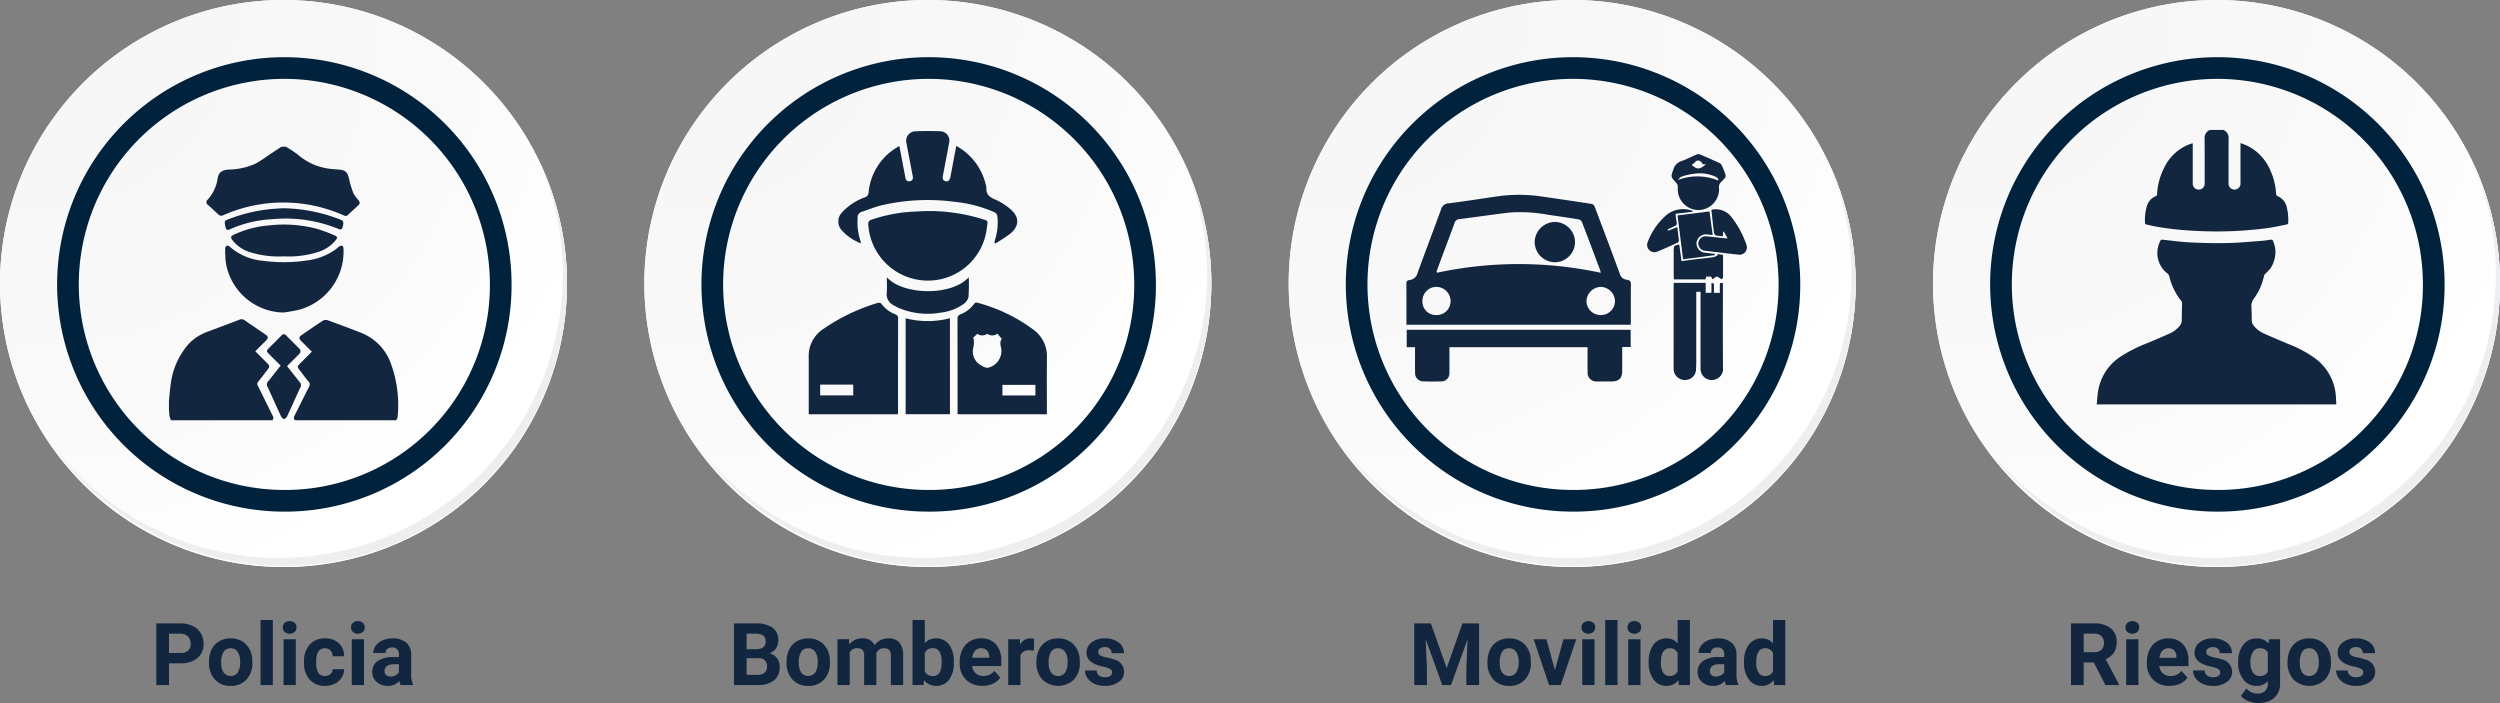 <svg xmlns="http://www.w3.org/2000/svg" xmlns:xlink="http://www.w3.org/1999/xlink" width="461.331" height="129.741" viewBox="0 0 461.331 129.741">
  <rect x="0" y="0" width="461.331" height="129.741" fill="#808080" stroke="none"/>
  <defs>
    <radialGradient id="radial-gradient" cx="0.076" cy="0.019" r="1.465" gradientTransform="translate(0.001)" gradientUnits="objectBoundingBox">
      <stop offset="0" stop-color="#f6f6f7"/>
      <stop offset="0.477" stop-color="#f9f9fa"/>
      <stop offset="0.715" stop-color="#fff"/>
    </radialGradient>
  </defs>
  <g id="Grupo_87671" data-name="Grupo 87671" transform="translate(-808.271 -8955.309)">
    <path id="Minimize_your_develo" data-name="Minimize your develo" d="M10,10.992V15H7.66V3.625H12.1a5.134,5.134,0,0,1,2.254.469,3.454,3.454,0,0,1,1.5,1.332,3.714,3.714,0,0,1,.523,1.965,3.266,3.266,0,0,1-1.145,2.637,4.767,4.767,0,0,1-3.168.965Zm0-1.9H12.1a2.059,2.059,0,0,0,1.418-.437A1.591,1.591,0,0,0,14,7.406a1.876,1.876,0,0,0-.492-1.352,1.839,1.839,0,0,0-1.359-.531H10Zm7.375,1.6a5.013,5.013,0,0,1,.484-2.242A3.546,3.546,0,0,1,19.257,6.93a4.069,4.069,0,0,1,2.113-.539,3.849,3.849,0,0,1,2.793,1.047,4.2,4.2,0,0,1,1.207,2.844l.016.578A4.418,4.418,0,0,1,24.3,13.98a3.775,3.775,0,0,1-2.914,1.176,3.793,3.793,0,0,1-2.918-1.172,4.5,4.5,0,0,1-1.09-3.187Zm2.258.16A3.16,3.16,0,0,0,20.09,12.7a1.628,1.628,0,0,0,2.578.008,3.457,3.457,0,0,0,.461-2.015,3.128,3.128,0,0,0-.461-1.831,1.5,1.5,0,0,0-1.3-.649,1.474,1.474,0,0,0-1.281.646A3.516,3.516,0,0,0,19.636,10.856ZM29.16,15H26.894V3H29.16ZM33.4,15H31.136V6.547H33.4ZM31,4.359a1.112,1.112,0,0,1,.34-.836,1.465,1.465,0,0,1,1.848,0,1.105,1.105,0,0,1,.344.836,1.108,1.108,0,0,1-.348.844,1.448,1.448,0,0,1-1.836,0A1.108,1.108,0,0,1,31,4.359Zm7.773,8.977a1.481,1.481,0,0,0,1.016-.344,1.2,1.2,0,0,0,.406-.914h2.117a2.9,2.9,0,0,1-.469,1.574,3.093,3.093,0,0,1-1.262,1.109,3.949,3.949,0,0,1-1.77.395A3.67,3.67,0,0,1,35.957,14,4.56,4.56,0,0,1,34.91,10.82v-.148a4.508,4.508,0,0,1,1.039-3.117A3.627,3.627,0,0,1,38.8,6.391a3.555,3.555,0,0,1,2.543.9,3.2,3.2,0,0,1,.973,2.4H40.2a1.551,1.551,0,0,0-.406-1.072,1.51,1.51,0,0,0-2.223.163,3.333,3.333,0,0,0-.4,1.866v.235a3.375,3.375,0,0,0,.4,1.878A1.377,1.377,0,0,0,38.777,13.336ZM45.988,15H43.722V6.547h2.266ZM43.59,4.359a1.112,1.112,0,0,1,.34-.836,1.465,1.465,0,0,1,1.848,0,1.105,1.105,0,0,1,.344.836,1.108,1.108,0,0,1-.348.844,1.448,1.448,0,0,1-1.836,0A1.108,1.108,0,0,1,43.59,4.359ZM52.746,15a2.507,2.507,0,0,1-.227-.758,2.732,2.732,0,0,1-2.133.914,3,3,0,0,1-2.059-.719,2.312,2.312,0,0,1-.816-1.812,2.389,2.389,0,0,1,1-2.062,4.915,4.915,0,0,1,2.879-.727h1.039V9.352a1.393,1.393,0,0,0-.3-.937,1.183,1.183,0,0,0-.949-.352,1.345,1.345,0,0,0-.895.273.929.929,0,0,0-.324.75H47.7a2.268,2.268,0,0,1,.453-1.359,3,3,0,0,1,1.281-.98,4.669,4.669,0,0,1,1.859-.355,3.689,3.689,0,0,1,2.48.785,2.747,2.747,0,0,1,.918,2.207v3.664a4.041,4.041,0,0,0,.336,1.82V15Zm-1.867-1.57a1.945,1.945,0,0,0,.922-.223,1.462,1.462,0,0,0,.625-.6V11.156h-.844q-1.7,0-1.8,1.172l-.008.133a.9.9,0,0,0,.3.7A1.153,1.153,0,0,0,50.879,13.43Z" transform="translate(829.457 9066.722)" fill="#12263f"/>
    <path id="Minimize_your_develo-2" data-name="Minimize your develo" d="M2.32,15V3.625H6.3a5.232,5.232,0,0,1,3.141.793,2.712,2.712,0,0,1,1.07,2.324,2.57,2.57,0,0,1-.43,1.473,2.482,2.482,0,0,1-1.2.934,2.4,2.4,0,0,1,1.379.883,2.61,2.61,0,0,1,.5,1.625,3,3,0,0,1-1.047,2.484A4.713,4.713,0,0,1,6.742,15Zm2.344-4.953v3.07H6.672a1.938,1.938,0,0,0,1.293-.395,1.353,1.353,0,0,0,.465-1.09,1.428,1.428,0,0,0-1.617-1.586Zm0-1.656H6.4q1.773-.031,1.773-1.414a1.307,1.307,0,0,0-.449-1.113A2.363,2.363,0,0,0,6.3,5.523H4.664Zm7.367,2.3a5.013,5.013,0,0,1,.484-2.242A3.546,3.546,0,0,1,13.91,6.93a4.069,4.069,0,0,1,2.113-.539,3.849,3.849,0,0,1,2.793,1.047,4.2,4.2,0,0,1,1.207,2.844l.016.578a4.418,4.418,0,0,1-1.086,3.121,3.775,3.775,0,0,1-2.914,1.176,3.793,3.793,0,0,1-2.918-1.172,4.5,4.5,0,0,1-1.09-3.187Zm2.258.16a3.16,3.16,0,0,0,.453,1.843,1.628,1.628,0,0,0,2.578.008,3.457,3.457,0,0,0,.461-2.015A3.128,3.128,0,0,0,17.32,8.86a1.5,1.5,0,0,0-1.3-.649,1.474,1.474,0,0,0-1.281.646A3.516,3.516,0,0,0,14.289,10.856Zm9.258-4.309.07.945a2.971,2.971,0,0,1,2.43-1.1A2.255,2.255,0,0,1,28.289,7.68a2.9,2.9,0,0,1,2.539-1.289,2.521,2.521,0,0,1,2.047.8,3.681,3.681,0,0,1,.672,2.41V15H31.281V9.6A1.616,1.616,0,0,0,31,8.544a1.245,1.245,0,0,0-.992-.333,1.409,1.409,0,0,0-1.406.971L28.609,15H26.351V9.6a1.6,1.6,0,0,0-.289-1.065,1.257,1.257,0,0,0-.984-.329,1.463,1.463,0,0,0-1.391.8V15H21.429V6.547Zm19.352,4.3a5.119,5.119,0,0,1-.867,3.168,2.872,2.872,0,0,1-2.422,1.137,2.639,2.639,0,0,1-2.2-1.055l-.1.9H35.281V3h2.258V7.3a2.571,2.571,0,0,1,2.055-.914,2.9,2.9,0,0,1,2.426,1.137,5.126,5.126,0,0,1,.879,3.2Zm-2.258-.172A3.381,3.381,0,0,0,40.234,8.8a1.372,1.372,0,0,0-1.211-.592,1.489,1.489,0,0,0-1.484.885v3.346a1.509,1.509,0,0,0,1.5.893,1.4,1.4,0,0,0,1.438-1.081A5.6,5.6,0,0,0,40.64,10.679Zm7.539,4.477a4.15,4.15,0,0,1-3.027-1.141,4.054,4.054,0,0,1-1.168-3.039v-.219a5.106,5.106,0,0,1,.492-2.277,3.612,3.612,0,0,1,1.395-1.547,3.914,3.914,0,0,1,2.059-.543,3.508,3.508,0,0,1,2.73,1.094,4.444,4.444,0,0,1,1,3.1v.922H46.273a2.1,2.1,0,0,0,.66,1.328,2,2,0,0,0,1.395.5,2.437,2.437,0,0,0,2.039-.945l1.109,1.242A3.389,3.389,0,0,1,50.1,14.754,4.511,4.511,0,0,1,48.179,15.156Zm-.258-6.945a1.411,1.411,0,0,0-1.09.455,2.357,2.357,0,0,0-.535,1.3h3.141V9.788a1.681,1.681,0,0,0-.406-1.165A1.456,1.456,0,0,0,47.922,8.211Zm9.766.453a6.134,6.134,0,0,0-.812-.062,1.654,1.654,0,0,0-1.68.867V15H52.937V6.547H55.07l.063,1.008a2.092,2.092,0,0,1,1.883-1.164,2.366,2.366,0,0,1,.7.1ZM58.14,10.7a5.013,5.013,0,0,1,.484-2.242A3.546,3.546,0,0,1,60.019,6.93a4.069,4.069,0,0,1,2.113-.539,3.849,3.849,0,0,1,2.793,1.047,4.2,4.2,0,0,1,1.207,2.844l.016.578a4.418,4.418,0,0,1-1.086,3.121,4.209,4.209,0,0,1-5.832,0A4.5,4.5,0,0,1,58.14,10.8Zm2.258.16a3.16,3.16,0,0,0,.453,1.843,1.628,1.628,0,0,0,2.578.008,3.457,3.457,0,0,0,.461-2.015,3.128,3.128,0,0,0-.461-1.831,1.5,1.5,0,0,0-1.3-.649,1.474,1.474,0,0,0-1.281.646A3.516,3.516,0,0,0,60.4,10.856Zm11.719,1.808a.727.727,0,0,0-.41-.652,4.659,4.659,0,0,0-1.316-.426q-3.016-.633-3.016-2.562a2.323,2.323,0,0,1,.934-1.879,3.766,3.766,0,0,1,2.441-.754,4.053,4.053,0,0,1,2.574.758,2.388,2.388,0,0,1,.965,1.969H72.031a1.092,1.092,0,0,0-.312-.8A1.322,1.322,0,0,0,70.742,8a1.351,1.351,0,0,0-.883.258.814.814,0,0,0-.312.656.7.7,0,0,0,.355.605,3.657,3.657,0,0,0,1.2.4,9.8,9.8,0,0,1,1.422.379,2.336,2.336,0,0,1,1.789,2.273,2.2,2.2,0,0,1-.992,1.871,4.28,4.28,0,0,1-2.562.715,4.47,4.47,0,0,1-1.887-.379,3.166,3.166,0,0,1-1.293-1.039,2.414,2.414,0,0,1-.469-1.426H69.25a1.179,1.179,0,0,0,.445.922,1.766,1.766,0,0,0,1.109.32,1.635,1.635,0,0,0,.98-.246A.766.766,0,0,0,72.117,12.664Z" transform="translate(941.384 9066.722)" fill="#12263f"/>
    <path id="Minimize_your_develo-3" data-name="Minimize your develo" d="M7,3.625l2.922,8.25,2.906-8.25H15.9V15H13.55V11.891l.234-5.367L10.715,15H9.105L6.043,6.531l.234,5.359V15H3.933V3.625ZM17.449,10.7a5.013,5.013,0,0,1,.484-2.242A3.546,3.546,0,0,1,19.328,6.93a4.069,4.069,0,0,1,2.113-.539,3.849,3.849,0,0,1,2.793,1.047,4.2,4.2,0,0,1,1.207,2.844l.016.578a4.418,4.418,0,0,1-1.086,3.121,3.775,3.775,0,0,1-2.914,1.176,3.793,3.793,0,0,1-2.918-1.172,4.5,4.5,0,0,1-1.09-3.187Zm2.258.16A3.16,3.16,0,0,0,20.16,12.7a1.628,1.628,0,0,0,2.578.008,3.457,3.457,0,0,0,.461-2.015,3.128,3.128,0,0,0-.461-1.831,1.5,1.5,0,0,0-1.3-.649,1.474,1.474,0,0,0-1.281.646A3.516,3.516,0,0,0,19.707,10.856Zm10.188,1.387,1.57-5.7h2.359L30.972,15H28.816L25.965,6.547h2.359ZM37.2,15H34.933V6.547H37.2ZM34.8,4.359a1.112,1.112,0,0,1,.34-.836,1.465,1.465,0,0,1,1.848,0,1.105,1.105,0,0,1,.344.836,1.108,1.108,0,0,1-.348.844,1.448,1.448,0,0,1-1.836,0A1.108,1.108,0,0,1,34.8,4.359ZM41.441,15H39.175V3h2.266Zm4.242,0H43.418V6.547h2.266Zm-2.4-10.641a1.112,1.112,0,0,1,.34-.836,1.465,1.465,0,0,1,1.848,0,1.105,1.105,0,0,1,.344.836,1.108,1.108,0,0,1-.348.844,1.448,1.448,0,0,1-1.836,0A1.108,1.108,0,0,1,43.285,4.359Zm3.906,6.352a5.094,5.094,0,0,1,.887-3.148A2.877,2.877,0,0,1,50.5,6.391a2.589,2.589,0,0,1,2.039.922V3h2.266V15H52.769l-.109-.9a2.657,2.657,0,0,1-2.172,1.055,2.869,2.869,0,0,1-2.395-1.176A5.258,5.258,0,0,1,47.191,10.711Zm2.258.161a3.355,3.355,0,0,0,.414,1.829,1.348,1.348,0,0,0,1.2.636,1.51,1.51,0,0,0,1.477-.887V9.1a1.489,1.489,0,0,0-1.461-.887Q49.449,8.211,49.449,10.872ZM61.457,15a2.507,2.507,0,0,1-.227-.758,2.732,2.732,0,0,1-2.133.914,3,3,0,0,1-2.059-.719,2.312,2.312,0,0,1-.816-1.812,2.389,2.389,0,0,1,1-2.062A4.915,4.915,0,0,1,60.1,9.836h1.039V9.352a1.393,1.393,0,0,0-.3-.937,1.183,1.183,0,0,0-.949-.352,1.345,1.345,0,0,0-.895.273.929.929,0,0,0-.324.75H56.41a2.268,2.268,0,0,1,.453-1.359,3,3,0,0,1,1.281-.98A4.669,4.669,0,0,1,60,6.391a3.689,3.689,0,0,1,2.48.785A2.747,2.747,0,0,1,63.4,9.383v3.664a4.041,4.041,0,0,0,.336,1.82V15ZM59.59,13.43a1.945,1.945,0,0,0,.922-.223,1.462,1.462,0,0,0,.625-.6V11.156h-.844q-1.7,0-1.8,1.172l-.008.133a.9.9,0,0,0,.3.7A1.153,1.153,0,0,0,59.59,13.43Zm5.2-2.719a5.094,5.094,0,0,1,.887-3.148A2.877,2.877,0,0,1,68.1,6.391a2.589,2.589,0,0,1,2.039.922V3H72.4V15H70.363l-.109-.9a2.657,2.657,0,0,1-2.172,1.055,2.869,2.869,0,0,1-2.395-1.176A5.258,5.258,0,0,1,64.785,10.711Zm2.258.161a3.355,3.355,0,0,0,.414,1.829,1.348,1.348,0,0,0,1.2.636,1.51,1.51,0,0,0,1.477-.887V9.1a1.489,1.489,0,0,0-1.461-.887Q67.043,8.211,67.043,10.872Z" transform="translate(1065.311 9066.722)" fill="#12263f"/>
    <path id="Minimize_your_develo-4" data-name="Minimize your develo" d="M14.461,10.836H12.593V15H10.25V3.625h4.227a4.778,4.778,0,0,1,3.109.9,3.1,3.1,0,0,1,1.094,2.539A3.5,3.5,0,0,1,18.175,9a3.437,3.437,0,0,1-1.527,1.238l2.461,4.648V15H16.593Zm-1.867-1.9h1.891a1.936,1.936,0,0,0,1.367-.449,1.606,1.606,0,0,0,.484-1.238,1.719,1.719,0,0,0-.457-1.266,1.9,1.9,0,0,0-1.4-.461H12.593ZM22.695,15H20.429V6.547h2.266ZM20.3,4.359a1.112,1.112,0,0,1,.34-.836,1.465,1.465,0,0,1,1.848,0,1.105,1.105,0,0,1,.344.836,1.108,1.108,0,0,1-.348.844,1.448,1.448,0,0,1-1.836,0A1.108,1.108,0,0,1,20.3,4.359Zm8.148,10.8a4.15,4.15,0,0,1-3.027-1.141,4.054,4.054,0,0,1-1.168-3.039v-.219a5.106,5.106,0,0,1,.492-2.277,3.612,3.612,0,0,1,1.395-1.547,3.914,3.914,0,0,1,2.059-.543,3.508,3.508,0,0,1,2.73,1.094,4.444,4.444,0,0,1,1,3.1v.922H26.539a2.1,2.1,0,0,0,.66,1.328,2,2,0,0,0,1.395.5,2.437,2.437,0,0,0,2.039-.945l1.109,1.242a3.389,3.389,0,0,1-1.375,1.121A4.511,4.511,0,0,1,28.445,15.156Zm-.258-6.945a1.411,1.411,0,0,0-1.09.455,2.357,2.357,0,0,0-.535,1.3H29.7V9.788A1.681,1.681,0,0,0,29.3,8.623,1.456,1.456,0,0,0,28.187,8.211Zm9.594,4.453a.727.727,0,0,0-.41-.652,4.659,4.659,0,0,0-1.316-.426q-3.016-.633-3.016-2.562a2.323,2.323,0,0,1,.934-1.879,3.766,3.766,0,0,1,2.441-.754,4.053,4.053,0,0,1,2.574.758,2.388,2.388,0,0,1,.965,1.969H37.695a1.092,1.092,0,0,0-.312-.8A1.322,1.322,0,0,0,36.406,8a1.351,1.351,0,0,0-.883.258.814.814,0,0,0-.312.656.7.7,0,0,0,.355.605,3.657,3.657,0,0,0,1.2.4,9.8,9.8,0,0,1,1.422.379,2.336,2.336,0,0,1,1.789,2.273,2.2,2.2,0,0,1-.992,1.871,4.28,4.28,0,0,1-2.562.715,4.47,4.47,0,0,1-1.887-.379,3.166,3.166,0,0,1-1.293-1.039,2.414,2.414,0,0,1-.469-1.426h2.141a1.179,1.179,0,0,0,.445.922,1.766,1.766,0,0,0,1.109.32,1.635,1.635,0,0,0,.98-.246A.766.766,0,0,0,37.781,12.664Zm3.32-1.953a4.954,4.954,0,0,1,.926-3.133,3,3,0,0,1,2.5-1.187,2.631,2.631,0,0,1,2.164.953l.094-.8h2.047v8.172a3.613,3.613,0,0,1-.5,1.93,3.236,3.236,0,0,1-1.418,1.25,4.985,4.985,0,0,1-2.141.43,4.635,4.635,0,0,1-1.812-.371A3.217,3.217,0,0,1,41.617,17l1-1.375a2.645,2.645,0,0,0,2.047.945,1.936,1.936,0,0,0,1.4-.48,1.8,1.8,0,0,0,.5-1.363v-.453a2.612,2.612,0,0,1-2.055.883,2.992,2.992,0,0,1-2.465-1.191A4.953,4.953,0,0,1,41.1,10.8Zm2.258.161a3.1,3.1,0,0,0,.461,1.809,1.465,1.465,0,0,0,1.266.655,1.567,1.567,0,0,0,1.477-.777V8.988A1.563,1.563,0,0,0,45.1,8.211a1.474,1.474,0,0,0-1.277.667A3.5,3.5,0,0,0,43.359,10.872Zm6.852-.176a5.013,5.013,0,0,1,.484-2.242A3.546,3.546,0,0,1,52.09,6.93,4.069,4.069,0,0,1,54.2,6.391,3.849,3.849,0,0,1,57,7.438,4.2,4.2,0,0,1,58.2,10.281l.016.578a4.418,4.418,0,0,1-1.086,3.121,4.209,4.209,0,0,1-5.832,0,4.5,4.5,0,0,1-1.09-3.187Zm2.258.16a3.16,3.16,0,0,0,.453,1.843,1.628,1.628,0,0,0,2.578.008,3.457,3.457,0,0,0,.461-2.015A3.128,3.128,0,0,0,55.5,8.86a1.5,1.5,0,0,0-1.3-.649,1.474,1.474,0,0,0-1.281.646A3.516,3.516,0,0,0,52.468,10.856Zm11.719,1.808a.727.727,0,0,0-.41-.652,4.659,4.659,0,0,0-1.316-.426q-3.016-.633-3.016-2.562a2.323,2.323,0,0,1,.934-1.879,3.766,3.766,0,0,1,2.441-.754,4.053,4.053,0,0,1,2.574.758,2.388,2.388,0,0,1,.965,1.969H64.1a1.092,1.092,0,0,0-.313-.8A1.322,1.322,0,0,0,62.812,8a1.351,1.351,0,0,0-.883.258.814.814,0,0,0-.312.656.7.7,0,0,0,.355.605,3.657,3.657,0,0,0,1.2.4,9.8,9.8,0,0,1,1.422.379,2.336,2.336,0,0,1,1.789,2.273,2.2,2.2,0,0,1-.992,1.871,4.28,4.28,0,0,1-2.563.715,4.47,4.47,0,0,1-1.887-.379,3.166,3.166,0,0,1-1.293-1.039,2.414,2.414,0,0,1-.469-1.426H61.32a1.179,1.179,0,0,0,.445.922,1.766,1.766,0,0,0,1.109.32,1.635,1.635,0,0,0,.98-.246A.766.766,0,0,0,64.187,12.664Z" transform="translate(1180.188 9066.722)" fill="#12263f"/>
    <g id="Grupo_87594" data-name="Grupo 87594" transform="translate(808.271 8955.309)">
      <g id="Grupo_18531" data-name="Grupo 18531" transform="translate(0 0)">
        <g id="Grupo_18423" data-name="Grupo 18423" transform="translate(0 0)">
          <g id="Grupo_18421" data-name="Grupo 18421">
            <g id="Grupo_18420" data-name="Grupo 18420">
              <g id="Grupo_18419" data-name="Grupo 18419">
                <path id="Trazado_40936" data-name="Trazado 40936" d="M299.247,2198.031a52.312,52.312,0,1,1-52.311-52.31A52.311,52.311,0,0,1,299.247,2198.031Z" transform="translate(-194.623 -2145.721)" fill="#fff"/>
              </g>
            </g>
          </g>
          <path id="Trazado_40937" data-name="Trazado 40937" d="M298.764,2197.505a52.311,52.311,0,1,0-52.311,52.313A52.1,52.1,0,0,0,298.764,2197.505Z" transform="translate(-194.14 -2145.195)" fill="url(#radial-gradient)"/>
          <path id="Trazado_40938" data-name="Trazado 40938" d="M282.128,2193.272A39.93,39.93,0,1,0,242.2,2233.2,39.781,39.781,0,0,0,282.128,2193.272Z" transform="translate(-189.728 -2140.787)" fill="none" stroke="#00223d" stroke-miterlimit="10" stroke-width="4"/>
          <g id="Grupo_18422" data-name="Grupo 18422" transform="translate(9.268 29.369)">
            <path id="Trazado_40939" data-name="Trazado 40939" d="M290.612,2164.488a52.318,52.318,0,0,1-90.067,52.1,52.152,52.152,0,0,0,90.067-52.1Z" transform="translate(-200.545 -2164.488)" fill="#eceef0"/>
          </g>
        </g>
      </g>
      <g id="OhjwJj.tif" transform="translate(-78.106 -508.931)">
        <g id="Grupo_87598" data-name="Grupo 87598" transform="translate(109.283 536)">
          <path id="Trazado_139373" data-name="Trazado 139373" d="M109.283,873.9c.1-.927.165-1.858.3-2.779a13.739,13.739,0,0,1,3.285-7.6,8.711,8.711,0,0,1,3.319-2.227c2.032-.78,4.076-1.527,6.108-2.307a.927.927,0,0,1,.959.11c1.265.88,2.545,1.738,3.815,2.609.587.4.6.649.09,1.164-.635.636-1.272,1.27-1.945,1.942.747.746,1.466,1.461,2.182,2.179.5.5.51.658.086,1.209-.57.741-1.127,1.494-1.723,2.213a.61.61,0,0,0-.062.779c.915,1.833,1.809,3.678,2.723,5.512a.669.669,0,0,1-.053.845H109.677a3.258,3.258,0,0,1-.277-.682c-.071-.424-.081-.859-.116-1.29Z" transform="translate(-109.283 -827.061)" fill="#12263f"/>
          <path id="Trazado_139374" data-name="Trazado 139374" d="M343.2,878.691c-.372-.22-.324-.5-.154-.835.894-1.771,1.761-3.556,2.673-5.318a.8.8,0,0,0-.113-1.029c-.571-.676-1.094-1.394-1.634-2.1-.441-.573-.435-.655.062-1.155l2.214-2.222c-.674-.672-1.324-1.316-1.969-1.965-.453-.457-.43-.752.091-1.109,1.285-.88,2.563-1.771,3.868-2.619a1.1,1.1,0,0,1,.848-.137c2.169.787,4.335,1.584,6.477,2.442a9.5,9.5,0,0,1,5.325,5.748,22.16,22.16,0,0,1,1.178,9.744,1.691,1.691,0,0,1-.269.55Z" transform="translate(-319.877 -828.205)" fill="#12263f"/>
          <path id="Trazado_139375" data-name="Trazado 139375" d="M193.946,536a17.717,17.717,0,0,1,2.243,1.468,11.031,11.031,0,0,0,6.47,2.668c.407.04.815.065,1.223.1,1.067.09,1.477.516,1.713,1.556a19.936,19.936,0,0,0,.84,2.806,5.923,5.923,0,0,0,.9,1.221c.369.5.355.678-.085,1.087-.6.558-1.214,1.1-1.806,1.671a.585.585,0,0,1-.739.123,27.363,27.363,0,0,0-22.266-.062.76.76,0,0,1-.936-.145c-.635-.594-1.271-1.187-1.919-1.766a.559.559,0,0,1-.06-.923,7.487,7.487,0,0,0,1.873-4.039c.2-1.07.847-1.477,2.076-1.546a12.326,12.326,0,0,0,4.9-1.09,23.389,23.389,0,0,0,2.3-1.485q1.243-.818,2.483-1.641Z" transform="translate(-172.398 -536)" fill="#12263f"/>
          <path id="Trazado_139376" data-name="Trazado 139376" d="M225.2,733.447a10.986,10.986,0,0,1-10.611-9.214,19.055,19.055,0,0,1-.121-2.6.676.676,0,0,1,.277-.509.577.577,0,0,1,.514.13,10.612,10.612,0,0,0,6.276,2.656,28.717,28.717,0,0,0,7.942-.058,11.622,11.622,0,0,0,5.442-2.1,6.5,6.5,0,0,1,.6-.5.868.868,0,0,1,.58-.115c.1.024.194.287.2.446a11.141,11.141,0,0,1-8.068,11.32A29.622,29.622,0,0,1,225.2,733.447Z" transform="translate(-204.092 -702.845)" fill="#12263f"/>
          <path id="Trazado_139377" data-name="Trazado 139377" d="M235.369,687.68a17.754,17.754,0,0,1-6.077-.723,6.521,6.521,0,0,1-3.445-2.317c-.322-.45-.265-.671.232-.919a18.843,18.843,0,0,1,6.655-1.76,23.922,23.922,0,0,1,8.864.674,28.051,28.051,0,0,1,3.161,1.189c.525.218.539.406.2.856a6.634,6.634,0,0,1-3.3,2.2A17.577,17.577,0,0,1,235.369,687.68Z" transform="translate(-214.173 -667.445)" fill="#12263f"/>
          <path id="Trazado_139378" data-name="Trazado 139378" d="M296.317,892.9c.8,1.016,1.553,1.989,2.332,2.938a.829.829,0,0,1,.123,1.013c-.822,1.75-1.6,3.523-2.417,5.274-.109.232-.391.533-.589.53s-.471-.308-.581-.542c-.841-1.8-1.643-3.61-2.476-5.409a.843.843,0,0,1,.124-.992c.763-.942,1.507-1.9,2.3-2.9-.713-.712-1.418-1.414-2.12-2.117-.527-.527-.526-.628,0-1.156.753-.755,1.513-1.5,2.257-2.267a.547.547,0,0,1,.915,0c.767.787,1.553,1.556,2.324,2.338a.682.682,0,0,1,.005,1.106C297.8,891.437,297.073,892.151,296.317,892.9Z" transform="translate(-274.526 -852.413)" fill="#12263f"/>
          <path id="Trazado_139379" data-name="Trazado 139379" d="M224.319,651.17a30.135,30.135,0,0,1,10.94,2.181.691.691,0,0,1,.332.51,2.415,2.415,0,0,1-.153.865c-.106.326-.3.456-.679.291a25.675,25.675,0,0,0-12.267-1.821,21.547,21.547,0,0,0-7.969,1.927c-.343.164-.53-.062-.63-.337a5.542,5.542,0,0,1-.16-.769.572.572,0,0,1,.425-.716,29.246,29.246,0,0,1,7.835-1.953C222.872,651.257,223.756,651.212,224.319,651.17Z" transform="translate(-203.416 -639.814)" fill="#12263f"/>
        </g>
      </g>
    </g>
    <g id="Grupo_87597" data-name="Grupo 87597" transform="translate(1046.075 8955.309)">
      <g id="Grupo_18531-2" data-name="Grupo 18531" transform="translate(0 0)">
        <g id="Grupo_18423-2" data-name="Grupo 18423" transform="translate(0 0)">
          <g id="Grupo_18421-2" data-name="Grupo 18421">
            <g id="Grupo_18420-2" data-name="Grupo 18420">
              <g id="Grupo_18419-2" data-name="Grupo 18419">
                <path id="Trazado_40936-2" data-name="Trazado 40936" d="M299.247,2198.031a52.312,52.312,0,1,1-52.311-52.31A52.311,52.311,0,0,1,299.247,2198.031Z" transform="translate(-194.623 -2145.721)" fill="#fff"/>
              </g>
            </g>
          </g>
          <path id="Trazado_40937-2" data-name="Trazado 40937" d="M298.764,2197.505a52.311,52.311,0,1,0-52.311,52.313A52.1,52.1,0,0,0,298.764,2197.505Z" transform="translate(-194.14 -2145.195)" fill="url(#radial-gradient)"/>
          <path id="Trazado_40938-2" data-name="Trazado 40938" d="M282.128,2193.272A39.93,39.93,0,1,0,242.2,2233.2,39.781,39.781,0,0,0,282.128,2193.272Z" transform="translate(-189.728 -2140.787)" fill="none" stroke="#00223d" stroke-miterlimit="10" stroke-width="4"/>
          <g id="Grupo_18422-2" data-name="Grupo 18422" transform="translate(9.268 29.369)">
            <path id="Trazado_40939-2" data-name="Trazado 40939" d="M290.612,2164.488a52.318,52.318,0,0,1-90.067,52.1,52.152,52.152,0,0,0,90.067-52.1Z" transform="translate(-200.545 -2164.488)" fill="#eceef0"/>
          </g>
        </g>
      </g>
      <g id="Grupo_87600" data-name="Grupo 87600" transform="translate(287.799 -1073.209)">
        <path id="Trazado_139386" data-name="Trazado 139386" d="M-224.687,1187.7h-41.386v-.685c0-2.258.009-4.516-.008-6.774,0-.438.047-.721.572-.778a1.756,1.756,0,0,0,1.517-1.369c1.406-3.895,2.887-7.763,4.306-11.653a1.491,1.491,0,0,1,1.419-1.142c3.076-.377,6.136-.878,9.205-1.314a28.5,28.5,0,0,1,8.074.076q4.543.65,9.079,1.346a.8.8,0,0,1,.536.415c1.591,4.186,3.179,8.374,4.712,12.581a1.5,1.5,0,0,0,1.329,1.015c.522.1.7.335.69.892-.038,2.257-.015,4.516-.017,6.774C-224.66,1187.285-224.677,1187.482-224.687,1187.7Zm-35.832-9.814.1.222a71.958,71.958,0,0,1,30.206.014c-.074-.307-.089-.425-.13-.533-1.116-2.973-2.226-5.948-3.37-8.91a.9.9,0,0,0-.618-.42q-2.741-.446-5.493-.826a28.182,28.182,0,0,0-7.282-.425c-3.077.373-6.144.823-9.219,1.216a.926.926,0,0,0-.856.692c-.766,2.1-1.561,4.182-2.343,6.272C-259.857,1176.089-260.187,1176.99-260.519,1177.889Zm30.325,8.036a2.6,2.6,0,0,0,2.606-2.6,2.7,2.7,0,0,0-2.647-2.6,2.725,2.725,0,0,0-2.614,2.642A2.612,2.612,0,0,0-230.195,1185.925Zm-30.344,0a2.556,2.556,0,0,0,2.616-2.634,2.653,2.653,0,0,0-2.6-2.569,2.6,2.6,0,0,0-2.6,2.609A2.5,2.5,0,0,0-260.538,1185.925Z" transform="translate(0 -54.573)" fill="#12263f"/>
        <path id="Trazado_139387" data-name="Trazado 139387" d="M-224.23,1369.536v3.171h-1.561c0,1.494,0,2.923,0,4.352,0,1.444-.566,2.006-2.016,2.009-.887,0-1.774.009-2.661,0a1.59,1.59,0,0,1-1.709-1.695c-.019-1.33-.007-2.661-.008-3.992,0-.2,0-.392,0-.638h-25.488c0,1.023,0,2.005,0,2.987,0,.6.012,1.21-.005,1.814a1.473,1.473,0,0,1-1.479,1.513q-1.662.044-3.326,0a1.533,1.533,0,0,1-1.53-1.612c-.02-1.35-.006-2.7-.007-4.052,0-.2,0-.395,0-.65h-1.534v-3.206Z" transform="translate(-0.463 -235.467)" fill="#12263f"/>
        <path id="Trazado_139388" data-name="Trazado 139388" d="M146.466,1299.573h-.8c0,.265,0,.5,0,.736q0,6.047,0,12.094c0,.483-.023.966-.042,1.449a2,2,0,0,1-1.994,2,2.058,2.058,0,0,1-2.131-1.891,3.413,3.413,0,0,1-.01-.362q0-7.621,0-15.241c0-.136.023-.272.037-.433h5.876v1.842h1.065v-1.781c.463-.014.463-.014.463.686,0,.358,0,.717,0,1.106h1.084c0-.49-.009-.968,0-1.445.01-.408.021-.407.517-.378a.554.554,0,0,1,.053.163c0,2.8-.014,5.6-.013,8.406q0,3.536.026,7.072a2.012,2.012,0,0,1-1.243,2.085,2.061,2.061,0,0,1-2.9-1.95c-.01-4.435,0-8.871,0-13.306C146.466,1300.165,146.466,1299.9,146.466,1299.573Z" transform="translate(-358.253 -172.522)" fill="#12263f"/>
        <path id="Trazado_139389" data-name="Trazado 139389" d="M143.28,1111.967a3.832,3.832,0,0,1-3.79-4.232,1.187,1.187,0,0,0-.326-.811c-1.045-1.126-.991-1.091-.475-2.545a2.276,2.276,0,0,1,1.553-1.477c.9-.33,1.764-.778,2.653-1.153a.891.891,0,0,1,.607-.07c1.242.519,2.473,1.065,3.7,1.625a.875.875,0,0,1,.387.413,17.39,17.39,0,0,1,.694,1.734.778.778,0,0,1-.122.613c-.252.334-.606.593-.855.929a1.2,1.2,0,0,0-.241.733A3.828,3.828,0,0,1,143.28,1111.967Zm3.652-5.44c.087-.43-.233-.586-.538-.737a7.327,7.327,0,0,0-4.016-.507,10.706,10.706,0,0,0-2.264.543c-.234.075-.391.39-.584.595A9.99,9.99,0,0,1,146.932,1106.527Zm-2.832-3c-.429-.756-1-.9-1.422-.414a5.049,5.049,0,0,1-.638.534c1.023.885,1.412.886,2.636-.12Z" transform="translate(-355.47)" fill="#12263f"/>
        <path id="Trazado_139390" data-name="Trazado 139390" d="M184.534,1191.13l-.71-1.257-.121.047-.048.813a8.376,8.376,0,0,1-1.313-.154c-.153-.041-.311-.336-.336-.532-.178-1.4-.322-2.795-.477-4.2a3.66,3.66,0,0,1,3.782,1.444,17.193,17.193,0,0,1,2.706,5.091,1.351,1.351,0,0,1-1.531,1.74c-1.523-.149-3.042-.345-4.562-.522-.5-.058-1-.122-1.5-.178a1.345,1.345,0,0,1-1.294-1.435,1.32,1.32,0,0,1,1.507-1.228c.984.073,1.963.2,2.945.3C183.839,1191.085,184.1,1191.1,184.534,1191.13Z" transform="translate(-391.327 -73.93)" fill="#12263f"/>
        <path id="Trazado_139391" data-name="Trazado 139391" d="M154.319,1197.071l-5.859.767-1.014-8.1,5.893-.734.59,4.352c-.335-.034-.6-.054-.873-.089a1.783,1.783,0,0,0-2.1,1.432,1.725,1.725,0,0,0,1.7,1.933c.564.062,1.126.144,1.689.216Z" transform="translate(-363.484 -76.78)" fill="#12263f"/>
        <path id="Trazado_139392" data-name="Trazado 139392" d="M142.532,1239.561c.136,1,.272,1.991.417,3.051.87-.114,1.7-.229,2.529-.329,1.14-.137,2.284-.245,3.42-.407a2.6,2.6,0,0,0,.738-.374l-.059-.193,1.034.148v2.279c0,.625.011,1.251-.01,1.875,0,.125-.131.245-.2.368-.122-.07-.242-.144-.366-.211-.2-.106-.394-.283-.594-.288-.166,0-.338.194-.505.306-.088.059-.17.126-.254.19l-.283-.5h-.9l-.128.511h-5.83c-.014-.239-.035-.431-.035-.624q0-2.329,0-4.658C141.5,1239.8,141.573,1239.72,142.532,1239.561Z" transform="translate(-358.255 -121.221)" fill="#12263f"/>
        <path id="Trazado_139393" data-name="Trazado 139393" d="M109.268,1186.079l-3.148.362a14.306,14.306,0,0,0,.206,1.537c.1.431-.06.621-.422.772-.427.178-.839.392-1.257.59l.106.231,1.685-.671c.108.856.224,1.666.3,2.48a.513.513,0,0,1-.252.4c-1.26.577-2.522,1.153-3.805,1.678a1.347,1.347,0,0,1-1.716-1.748,12.274,12.274,0,0,1,3.594-5.126,4.846,4.846,0,0,1,4.7-.669Z" transform="translate(-322.53 -73.786)" fill="#12263f"/>
        <path id="Trazado_139399" data-name="Trazado 139399" d="M-70.471,1208.707a3.8,3.8,0,0,1,3.763-3.7,3.767,3.767,0,0,1,3.685,3.71,3.746,3.746,0,0,1-3.778,3.732A3.78,3.78,0,0,1-70.471,1208.707Z" transform="translate(-171.938 -90.844)" fill="#12263f"/>
      </g>
    </g>
    <g id="Grupo_87595" data-name="Grupo 87595" transform="translate(927.173 8955.309)">
      <g id="Grupo_18531-3" data-name="Grupo 18531" transform="translate(0 0)">
        <g id="Grupo_18423-3" data-name="Grupo 18423" transform="translate(0 0)">
          <g id="Grupo_18421-3" data-name="Grupo 18421">
            <g id="Grupo_18420-3" data-name="Grupo 18420">
              <g id="Grupo_18419-3" data-name="Grupo 18419">
                <path id="Trazado_40936-3" data-name="Trazado 40936" d="M299.247,2198.031a52.312,52.312,0,1,1-52.311-52.31A52.311,52.311,0,0,1,299.247,2198.031Z" transform="translate(-194.623 -2145.721)" fill="#fff"/>
              </g>
            </g>
          </g>
          <path id="Trazado_40937-3" data-name="Trazado 40937" d="M298.764,2197.505a52.311,52.311,0,1,0-52.311,52.313A52.1,52.1,0,0,0,298.764,2197.505Z" transform="translate(-194.14 -2145.195)" fill="url(#radial-gradient)"/>
          <path id="Trazado_40938-3" data-name="Trazado 40938" d="M282.128,2193.272A39.93,39.93,0,1,0,242.2,2233.2,39.781,39.781,0,0,0,282.128,2193.272Z" transform="translate(-189.728 -2140.787)" fill="none" stroke="#00223d" stroke-miterlimit="10" stroke-width="4"/>
          <g id="Grupo_18422-3" data-name="Grupo 18422" transform="translate(9.268 29.369)">
            <path id="Trazado_40939-3" data-name="Trazado 40939" d="M290.612,2164.488a52.318,52.318,0,0,1-90.067,52.1,52.152,52.152,0,0,0,90.067-52.1Z" transform="translate(-200.545 -2164.488)" fill="#eceef0"/>
          </g>
        </g>
      </g>
      <g id="JuGuCu.tif" transform="translate(296.094 -581.4)">
        <g id="Grupo_87599" data-name="Grupo 87599" transform="translate(-265.76 605.573)">
          <path id="Trazado_139380" data-name="Trazado 139380" d="M-249.316,868.135h-16.442v-.717q0-4.947,0-9.894a5.853,5.853,0,0,1,2.712-5.142,35.2,35.2,0,0,1,10.032-4.8.738.738,0,0,1,.646.124,5.834,5.834,0,0,0,2.611,2,.677.677,0,0,1,.49.721q-.022,8.616-.012,17.233C-249.281,867.811-249.3,867.959-249.316,868.135Zm-14.333-3.481h6.1v-1.993h-6.1Z" transform="translate(265.76 -815.858)" fill="#12263f"/>
          <path id="Trazado_139381" data-name="Trazado 139381" d="M-39.725,867.884H-56.207v-.678q0-8.449-.014-16.9a.8.8,0,0,1,.562-.87,5.5,5.5,0,0,0,2.54-1.984.593.593,0,0,1,.526-.164,30.407,30.407,0,0,1,10.413,5,6.047,6.047,0,0,1,2.461,5.089c-.028,3.231-.007,6.462-.007,9.694ZM-53.43,853.861l.2.039a6.945,6.945,0,0,1-.017,1.5,2.892,2.892,0,0,0,1.457,3.493,2.2,2.2,0,0,0,1.128.421,3.182,3.182,0,0,0,2.523-3.517c-.148-.673-.325-1.307.094-1.819l-.812-.974a1.5,1.5,0,0,1-1.714.118.336.336,0,0,0-.29-.014,1.5,1.5,0,0,1-1.7-.072Zm11.587,10.558V862.46h-6.089v1.959Z" transform="translate(83.673 -815.611)" fill="#12263f"/>
          <path id="Trazado_139382" data-name="Trazado 139382" d="M-219.856,626.308a9.039,9.039,0,0,1-3.553-2.4,2.4,2.4,0,0,1-.024-3.239,10.406,10.406,0,0,1,4.246-2.84.971.971,0,0,0,.719-.9,10.832,10.832,0,0,1,4.956-8.156c.214-.143.443-.264.722-.428.362,1.9.713,3.741,1.063,5.58.016.086.024.173.043.258.1.467.368.769.873.653.475-.109.573-.483.489-.923q-.4-2.121-.808-4.242-.177-.932-.349-1.865a1.744,1.744,0,0,1,1.63-2.181c1.545-.062,3.1-.063,4.64,0a1.719,1.719,0,0,1,1.6,2.139q-.556,2.991-1.132,5.979c-.094.49-.114.942.486,1.1.469.123.772-.188.9-.868.35-1.859.7-3.718,1.066-5.646a11.019,11.019,0,0,1,5.47,7.246,1.481,1.481,0,0,1,.092.447c-.112,1.25.594,1.77,1.661,2.215a11.067,11.067,0,0,1,2.745,1.741c1.707,1.421,1.708,3.129,0,4.54a28.479,28.479,0,0,1-2.764,1.815l-.174-.144c.051-.211.1-.424.153-.633a10.378,10.378,0,0,0,.41-4.2.911.911,0,0,0-.6-.815,24.428,24.428,0,0,0-7.3-1.9,37.8,37.8,0,0,0-13.442.636c-1.263.3-2.475.819-3.716,1.217a1.029,1.029,0,0,0-.741,1.074,11.442,11.442,0,0,0,.436,4.013C-220.007,625.755-219.958,625.941-219.856,626.308Z" transform="translate(229.515 -605.573)" fill="#12263f"/>
          <path id="Trazado_139383" data-name="Trazado 139383" d="M-170.873,731.376a11.02,11.02,0,0,1-10.986-10.26.807.807,0,0,1,.618-.993,28.3,28.3,0,0,1,8.2-1.493,32.969,32.969,0,0,1,11.824,1.273c1.57.51,1.44.182,1.213,1.908A10.936,10.936,0,0,1-170.873,731.376Z" transform="translate(192.856 -703.767)" fill="#12263f"/>
          <path id="Trazado_139384" data-name="Trazado 139384" d="M-129.248,887.03v-17.7a16.384,16.384,0,0,0,8.175-.013V887.03Z" transform="translate(147.133 -834.767)" fill="#12263f"/>
          <path id="Trazado_139385" data-name="Trazado 139385" d="M-155.95,811.49c2.942,3.337,11.993,3.531,15.117,0a32.768,32.768,0,0,1-.046,3.7,2.328,2.328,0,0,1-.972,1.3,9.272,9.272,0,0,1-4.181,1.546,13.783,13.783,0,0,1-7.677-.852,8.562,8.562,0,0,1-.98-.517,2.245,2.245,0,0,1-1.277-2.3C-155.887,813.465-155.95,812.547-155.95,811.49Z" transform="translate(170.361 -784.512)" fill="#12263f"/>
        </g>
      </g>
    </g>
    <g id="Grupo_87596" data-name="Grupo 87596" transform="translate(1164.978 8955.309)">
      <g id="Grupo_18531-4" data-name="Grupo 18531" transform="translate(0 0)">
        <g id="Grupo_18423-4" data-name="Grupo 18423" transform="translate(0 0)">
          <g id="Grupo_18421-4" data-name="Grupo 18421">
            <g id="Grupo_18420-4" data-name="Grupo 18420">
              <g id="Grupo_18419-4" data-name="Grupo 18419">
                <path id="Trazado_40936-4" data-name="Trazado 40936" d="M299.247,2198.031a52.312,52.312,0,1,1-52.311-52.31A52.311,52.311,0,0,1,299.247,2198.031Z" transform="translate(-194.623 -2145.721)" fill="#fff"/>
              </g>
            </g>
          </g>
          <path id="Trazado_40937-4" data-name="Trazado 40937" d="M298.764,2197.505a52.311,52.311,0,1,0-52.311,52.313A52.1,52.1,0,0,0,298.764,2197.505Z" transform="translate(-194.14 -2145.195)" fill="url(#radial-gradient)"/>
          <path id="Trazado_40938-4" data-name="Trazado 40938" d="M282.128,2193.272A39.93,39.93,0,1,0,242.2,2233.2,39.781,39.781,0,0,0,282.128,2193.272Z" transform="translate(-189.728 -2140.787)" fill="none" stroke="#00223d" stroke-miterlimit="10" stroke-width="4"/>
          <g id="Grupo_18422-4" data-name="Grupo 18422" transform="translate(9.268 29.369)">
            <path id="Trazado_40939-4" data-name="Trazado 40939" d="M290.612,2164.488a52.318,52.318,0,0,1-90.067,52.1,52.152,52.152,0,0,0,90.067-52.1Z" transform="translate(-200.545 -2164.488)" fill="#eceef0"/>
          </g>
        </g>
      </g>
      <g id="yiuctu" transform="translate(-228.717 -947.026)">
        <g id="Grupo_87601" data-name="Grupo 87601" transform="translate(258.924 971)">
          <path id="Trazado_139400" data-name="Trazado 139400" d="M418.98,971a1.588,1.588,0,0,1,.989,1.683c-.02,2.7-.009,5.4-.01,8.107a1.107,1.107,0,1,0,2.2-.013q0-3.5,0-7.006v-.362c.551.232,1.071.407,1.549.661a9.016,9.016,0,0,1,4.03,4.563,11.846,11.846,0,0,1,.99,4.141.462.462,0,0,0,.33.469,2.86,2.86,0,0,1,1.641,2.009,9.748,9.748,0,0,1,.26,2.974c0,.076-.155.2-.254.216-1.159.232-2.314.494-3.482.661a70.533,70.533,0,0,1-13.429.52,55.783,55.783,0,0,1-7.381-.815c-.561-.1-1.116-.24-1.67-.377-.081-.02-.2-.129-.2-.2A9.02,9.02,0,0,1,404.9,985a2.791,2.791,0,0,1,1.643-1.783c.215-.083.221-.233.232-.408a11.918,11.918,0,0,1,1.323-4.862,8.492,8.492,0,0,1,4.851-4.369c.115-.039.233-.068.383-.112.007.117.018.212.018.308q0,3.5,0,7.006a1.107,1.107,0,1,0,2.2.013c0-2.7.011-5.405-.009-8.107a1.59,1.59,0,0,1,.989-1.682Z" transform="translate(-395.631 -971)" fill="#12263f"/>
          <path id="Trazado_139401" data-name="Trazado 139401" d="M303.107,1332.4H258.924c.085-.839.123-1.663.259-2.471a9.421,9.421,0,0,1,4.323-6.465,26.611,26.611,0,0,1,4.723-2.359q2.105-.866,4.182-1.8a4.891,4.891,0,0,0,1.808-1.382,1.633,1.633,0,0,0,.4-1.058c0-1.06.038-2.12.048-3.18a.581.581,0,0,0-.122-.354,11.385,11.385,0,0,1-2.248-4.635,1.041,1.041,0,0,0-.288-.423,4.767,4.767,0,0,1-1.719-5.1,5.192,5.192,0,0,1,.393-.988c.07-.171.194-.2.369-.178,1.683.177,3.362.416,5.05.5,2.279.112,4.566.169,6.847.124,2.077-.041,4.151-.243,6.225-.39a15.854,15.854,0,0,0,1.7-.218c.327-.059.544.012.635.329a6.616,6.616,0,0,1,.387,1.556,5.684,5.684,0,0,1-.894,3.376,8.514,8.514,0,0,1-.968,1,.939.939,0,0,0-.237.392,10.956,10.956,0,0,1-1.842,4.164,2.23,2.23,0,0,0-.483,1.588c.044.814.06,1.63.059,2.445a1.625,1.625,0,0,0,.411,1.055,4.843,4.843,0,0,0,1.809,1.381c1.524.684,3.065,1.33,4.605,1.977a21.616,21.616,0,0,1,4.911,2.649,9.493,9.493,0,0,1,3.807,7.322q.031.534.059,1.068C303.136,1332.346,303.122,1332.365,303.107,1332.4Z" transform="translate(-258.924 -1281.752)" fill="#12263f"/>
        </g>
      </g>
    </g>
  </g>
</svg>
